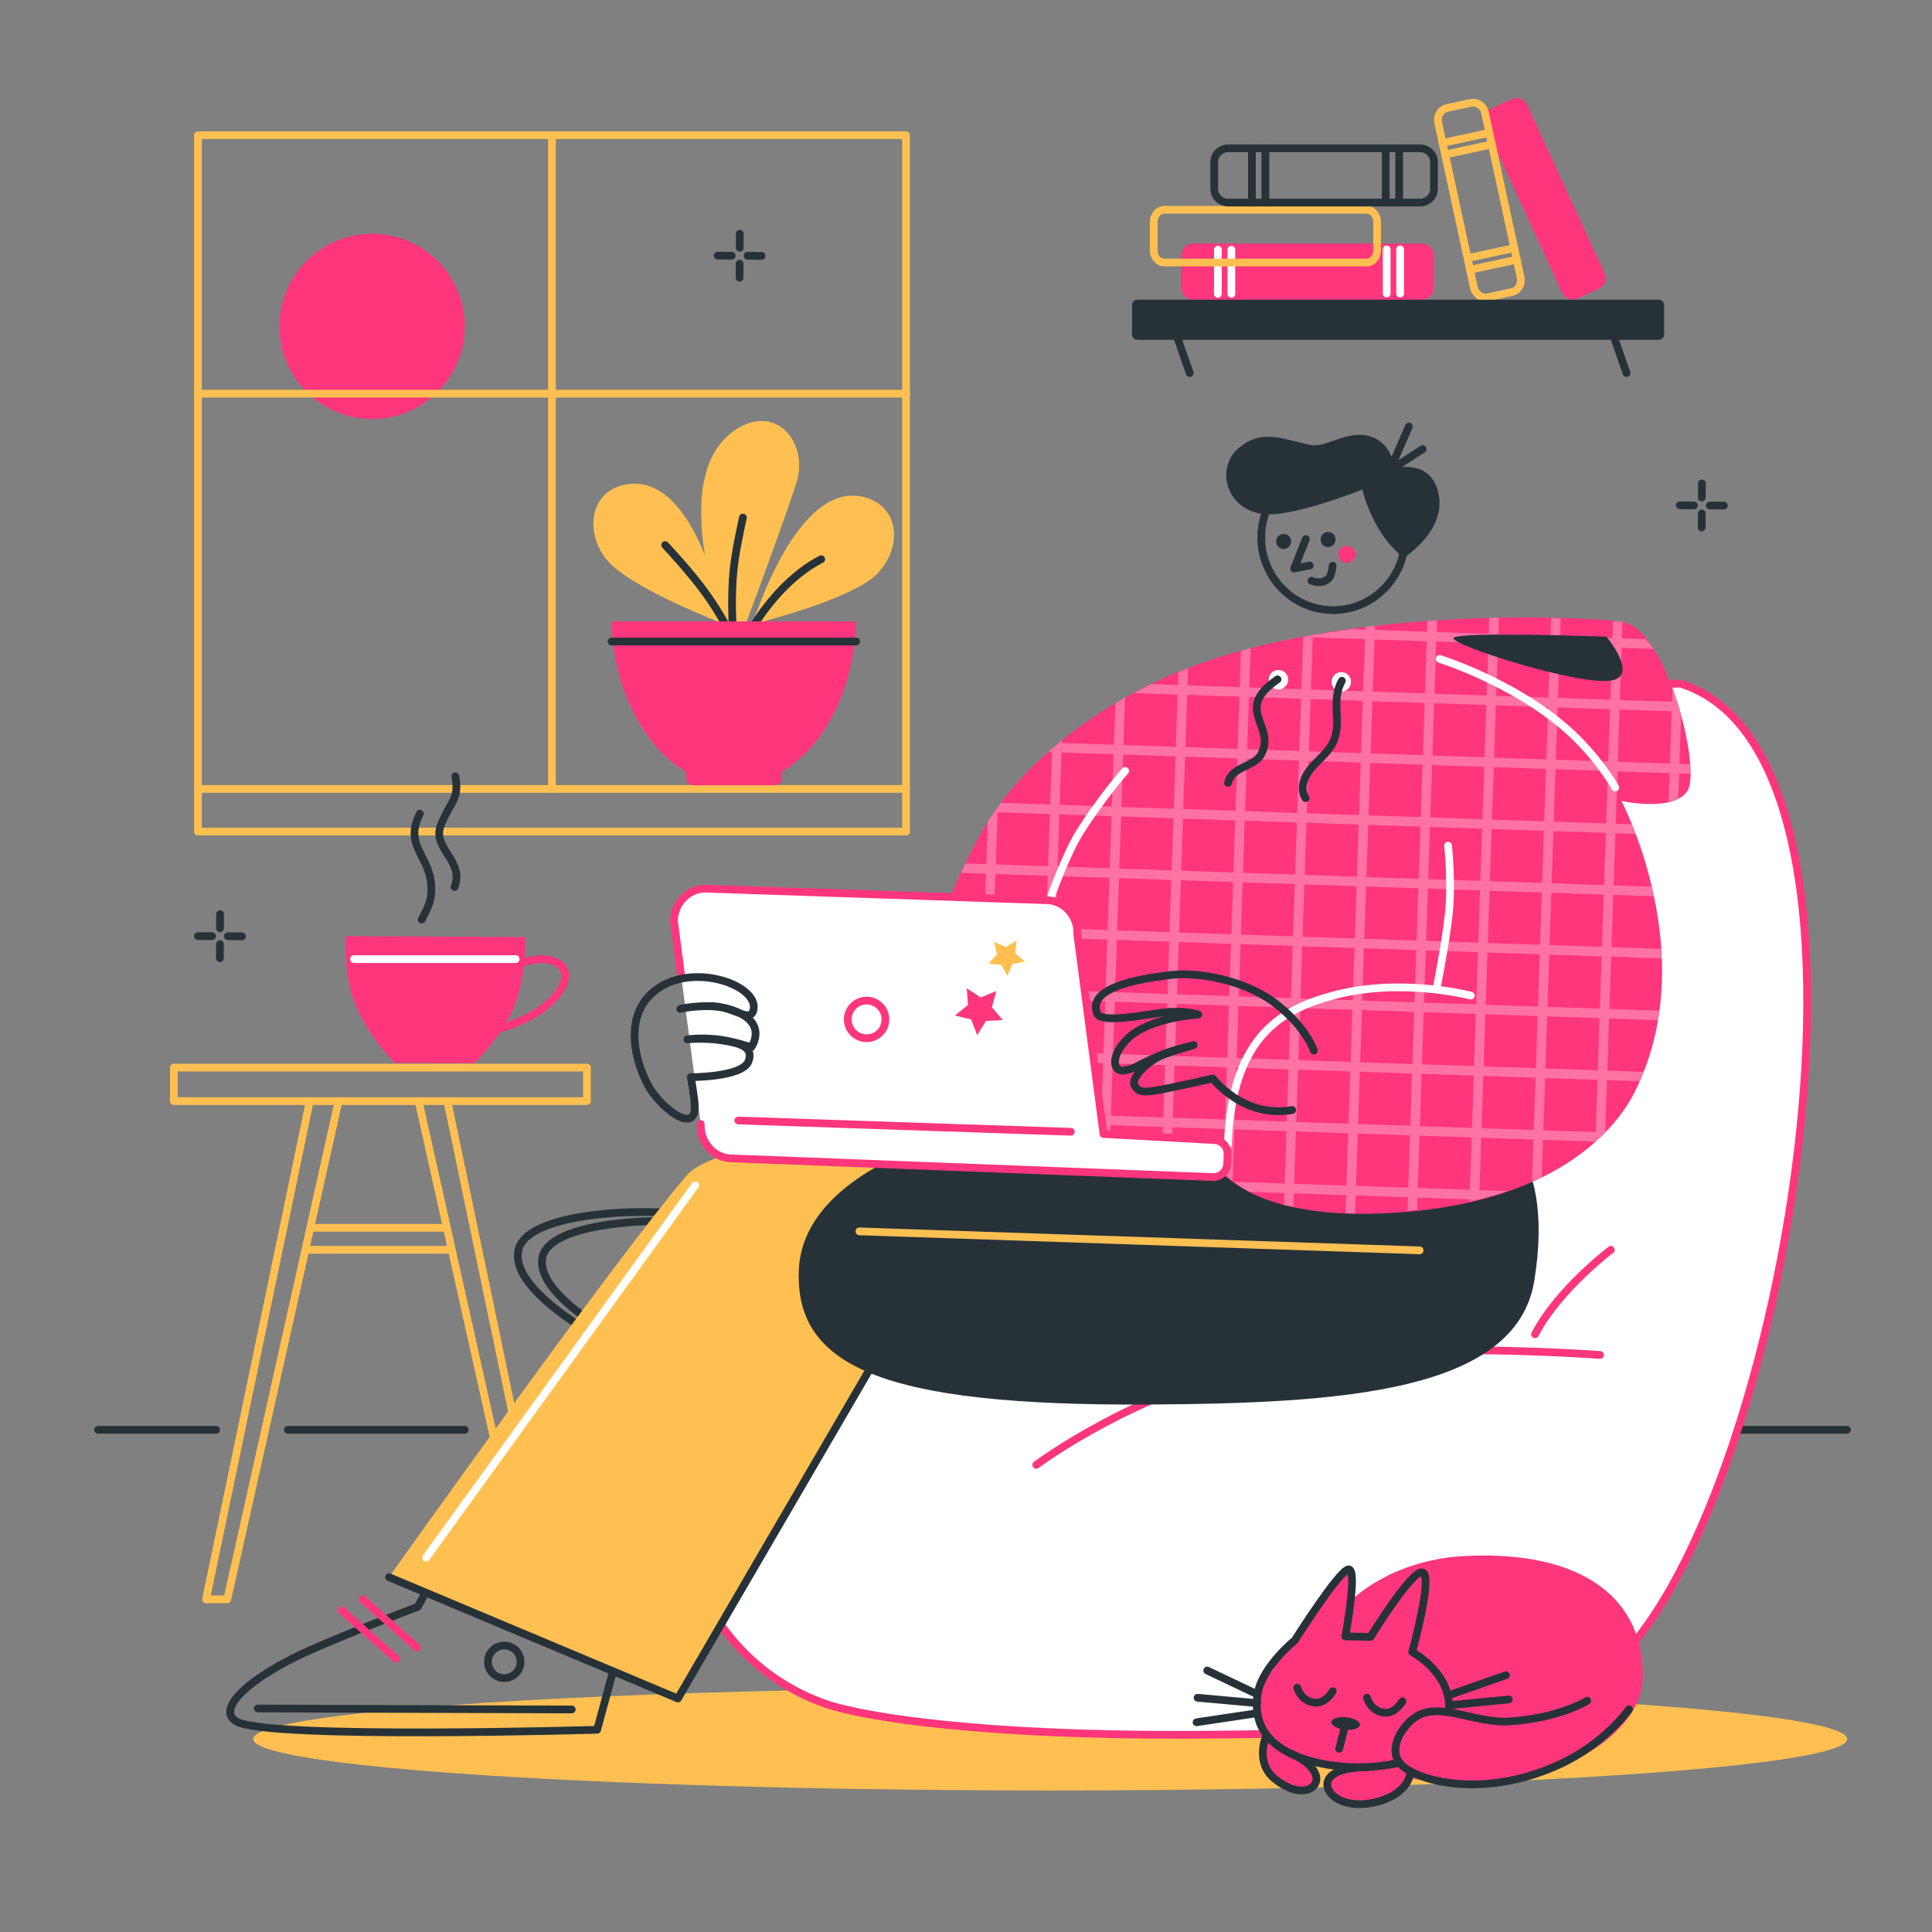<?xml version="1.0" encoding="utf-8"?>
<!-- Generator: Adobe Illustrator 27.5.0, SVG Export Plug-In . SVG Version: 6.00 Build 0)  -->
<svg version="1.1" xmlns="http://www.w3.org/2000/svg" xmlns:xlink="http://www.w3.org/1999/xlink" x="0px" y="0px"
	 viewBox="0 0 500 500" style="enable-background:new 0 0 500 500;" xml:space="preserve">
<rect x="0" y="0" width="500" height="500" fill="#808080" stroke="none"/>
<g id="Shadow">
	<ellipse style="fill:#FFC051;" cx="271.791" cy="450.066" rx="206.265" ry="13.306"/>
</g>
<g id="Floor">
	<g id="Layer-16_1_">
		<path style="fill:none;stroke:#263238;stroke-width:2;stroke-linecap:round;stroke-linejoin:round;stroke-miterlimit:10;" d="
			M25.371,370.036h30.565"/>
		<path style="fill:none;stroke:#263238;stroke-width:2;stroke-linecap:round;stroke-linejoin:round;stroke-miterlimit:10;" d="
			M139.681,370.036h338.312"/>
		
			<line style="fill:none;stroke:#263238;stroke-width:2;stroke-linecap:round;stroke-linejoin:round;stroke-miterlimit:10;" x1="120.273" y1="370.036" x2="74.489" y2="370.036"/>
	</g>
</g>
<g id="Sparkles">
	<g>
		<g>
			<path style="fill:none;stroke:#263238;stroke-width:2;stroke-linecap:round;stroke-linejoin:round;stroke-miterlimit:10;" d="
				M440.455,125.111l-0.019,3.646"/>
			<path style="fill:none;stroke:#263238;stroke-width:2;stroke-linecap:round;stroke-linejoin:round;stroke-miterlimit:10;" d="
				M440.415,132.867l-0.019,3.646"/>
			<path style="fill:none;stroke:#263238;stroke-width:2;stroke-linecap:round;stroke-linejoin:round;stroke-miterlimit:10;" d="
				M446.127,130.841l-3.646-0.019"/>
			<path style="fill:none;stroke:#263238;stroke-width:2;stroke-linecap:round;stroke-linejoin:round;stroke-miterlimit:10;" d="
				M438.37,130.801l-3.646-0.018"/>
		</g>
		<g>
			<path style="fill:none;stroke:#263238;stroke-width:2;stroke-linecap:round;stroke-linejoin:round;stroke-miterlimit:10;" d="
				M56.955,236.582l-0.019,3.646"/>
			<path style="fill:none;stroke:#263238;stroke-width:2;stroke-linecap:round;stroke-linejoin:round;stroke-miterlimit:10;" d="
				M56.915,244.338l-0.019,3.646"/>
			<path style="fill:none;stroke:#263238;stroke-width:2;stroke-linecap:round;stroke-linejoin:round;stroke-miterlimit:10;" d="
				M62.627,242.312l-3.646-0.018"/>
			<path style="fill:none;stroke:#263238;stroke-width:2;stroke-linecap:round;stroke-linejoin:round;stroke-miterlimit:10;" d="
				M54.87,242.273l-3.646-0.019"/>
		</g>
		<g>
			<path style="fill:none;stroke:#263238;stroke-width:2;stroke-linecap:round;stroke-linejoin:round;stroke-miterlimit:10;" d="
				M191.451,60.484l-0.019,3.646"/>
			<path style="fill:none;stroke:#263238;stroke-width:2;stroke-linecap:round;stroke-linejoin:round;stroke-miterlimit:10;" d="
				M191.411,68.241l-0.019,3.646"/>
			<path style="fill:none;stroke:#263238;stroke-width:2;stroke-linecap:round;stroke-linejoin:round;stroke-miterlimit:10;" d="
				M197.123,66.214l-3.646-0.019"/>
			<path style="fill:none;stroke:#263238;stroke-width:2;stroke-linecap:round;stroke-linejoin:round;stroke-miterlimit:10;" d="
				M189.366,66.175l-3.646-0.019"/>
		</g>
	</g>
</g>
<g id="Shelf">
	<g>
		<path style="fill:#FF367C;" d="M305.639,66.364c0-1.846,1.36-3.342,3.037-3.342h59.391c1.677,0,3.037,1.496,3.037,3.342v7.859
			c0,1.846-1.36,3.342-3.037,3.342h-59.391c-1.677,0-3.037-1.496-3.037-3.342V66.364z"/>
		<path style="fill:none;stroke:#FFFFFF;stroke-width:2;stroke-linecap:round;stroke-linejoin:round;stroke-miterlimit:10;" d="
			M315.184,64.611v11.433"/>
		<path style="fill:none;stroke:#FFFFFF;stroke-width:2;stroke-linecap:round;stroke-linejoin:round;stroke-miterlimit:10;" d="
			M318.668,64.611v11.433"/>
		<path style="fill:none;stroke:#FFFFFF;stroke-width:2;stroke-linecap:round;stroke-linejoin:round;stroke-miterlimit:10;" d="
			M358.871,64.534v11.433"/>
		<path style="fill:none;stroke:#FFFFFF;stroke-width:2;stroke-linecap:round;stroke-linejoin:round;stroke-miterlimit:10;" d="
			M362.355,64.534v11.433"/>
		<path style="fill:#FF367C;" d="M391.299,25.635c1.475-0.678,3.221-0.032,3.899,1.443l20.101,43.719
			c0.678,1.475,0.032,3.221-1.443,3.899l-5.655,2.6c-1.475,0.678-3.221,0.032-3.899-1.443l-20.101-43.719
			c-0.678-1.475-0.032-3.221,1.443-3.899L391.299,25.635z"/>
		<path style="fill:none;stroke:#FFC051;stroke-width:2;stroke-linecap:round;stroke-linejoin:round;stroke-miterlimit:10;" d="
			M298.592,57.429c0-1.731,1.201-3.135,2.682-3.135h52.434c1.481,0,2.682,1.403,2.682,3.135V64.8c0,1.731-1.201,3.135-2.682,3.135
			h-52.434c-1.481,0-2.682-1.403-2.682-3.135V57.429z"/>
		<path style="fill:none;stroke:#263238;stroke-width:2;stroke-linecap:round;stroke-linejoin:round;stroke-miterlimit:10;" d="
			M314.251,41.869c0-1.924,1.632-3.483,3.645-3.483h49.563c2.013,0,3.645,1.56,3.645,3.483v7.075c0,1.924-1.632,3.483-3.645,3.483
			h-49.563c-2.013,0-3.645-1.56-3.645-3.483V41.869z"/>
		<g>
			<path style="fill:none;stroke:#263238;stroke-width:2;stroke-linecap:round;stroke-linejoin:round;stroke-miterlimit:10;" d="
				M323.996,38.386v14.043"/>
			<path style="fill:none;stroke:#263238;stroke-width:2;stroke-linecap:round;stroke-linejoin:round;stroke-miterlimit:10;" d="
				M327.48,38.386v14.043"/>
		</g>
		<g>
			<path style="fill:none;stroke:#263238;stroke-width:2;stroke-linecap:round;stroke-linejoin:round;stroke-miterlimit:10;" d="
				M358.62,38.386v14.043"/>
			<path style="fill:none;stroke:#263238;stroke-width:2;stroke-linecap:round;stroke-linejoin:round;stroke-miterlimit:10;" d="
				M362.104,38.386v14.043"/>
		</g>
		<path style="fill:none;stroke:#FFC051;stroke-width:2;stroke-linecap:round;stroke-linejoin:round;stroke-miterlimit:10;" d="
			M380.621,26.632c1.657-0.358,3.304,0.757,3.679,2.49l9.237,42.688c0.375,1.734-0.664,3.43-2.321,3.789l-6.093,1.318
			c-1.657,0.358-3.305-0.757-3.68-2.491l-9.236-42.688c-0.375-1.734,0.664-3.43,2.32-3.789L380.621,26.632z"/>
		<path style="fill:none;stroke:#FFC051;stroke-width:2;stroke-linecap:round;stroke-linejoin:round;stroke-miterlimit:10;" d="
			M385.437,34.376l-12.095,2.617"/>
		<path style="fill:none;stroke:#FFC051;stroke-width:2;stroke-linecap:round;stroke-linejoin:round;stroke-miterlimit:10;" d="
			M386.086,37.377l-12.095,2.617"/>
		<path style="fill:none;stroke:#FFC051;stroke-width:2;stroke-linecap:round;stroke-linejoin:round;stroke-miterlimit:10;" d="
			M391.889,64.196l-12.095,2.617"/>
		<path style="fill:none;stroke:#FFC051;stroke-width:2;stroke-linecap:round;stroke-linejoin:round;stroke-miterlimit:10;" d="
			M392.539,67.197l-12.095,2.617"/>
		<path style="fill:#263238;" d="M292.973,78.964c0-0.772,0.626-1.398,1.398-1.398h134.916c0.772,0,1.398,0.626,1.398,1.398v7.579
			c0,0.772-0.626,1.398-1.398,1.398H294.371c-0.772,0-1.398-0.626-1.398-1.398V78.964z"/>
		<path style="fill:none;stroke:#263238;stroke-width:2;stroke-linecap:round;stroke-linejoin:round;stroke-miterlimit:10;" d="
			M303.835,84.919l4.066,11.641"/>
		<path style="fill:none;stroke:#263238;stroke-width:2;stroke-linecap:round;stroke-linejoin:round;stroke-miterlimit:10;" d="
			M416.881,84.919l4.066,11.641"/>
	</g>
</g>
<g id="Sun">
	<path style="fill:#FF367C;" d="M72.311,84.465c0-13.244,10.737-23.981,23.981-23.981c13.245,0,23.981,10.737,23.981,23.981
		s-10.736,23.981-23.981,23.981C83.048,108.446,72.311,97.71,72.311,84.465z"/>
</g>
<g id="Window">
	<g>
		<path style="fill:none;stroke:#FFC051;stroke-width:2;stroke-linecap:round;stroke-linejoin:round;stroke-miterlimit:10;" d="
			M51.224,35.002h183.254v180.217H51.224V35.002z"/>
		<path style="fill:none;stroke:#FFC051;stroke-width:2;stroke-linecap:round;stroke-linejoin:round;stroke-miterlimit:10;" d="
			M51.224,204.178h183.254"/>
		<path style="fill:none;stroke:#FFC051;stroke-width:2;stroke-linecap:round;stroke-linejoin:round;stroke-miterlimit:10;" d="
			M142.851,35.002v169.176"/>
		<path style="fill:none;stroke:#FFC051;stroke-width:2;stroke-linecap:round;stroke-linejoin:round;stroke-miterlimit:10;" d="
			M51.224,101.879h183.329"/>
	</g>
</g>
<g id="Plant">
	<g>
		<path style="fill:#FFC051;" d="M187.584,161.549c0,0-6.639-38.311-24.733-36.286c-10.008,1.12-11.859,12.053-5.895,19.514
			C162.92,152.238,187.584,161.549,187.584,161.549z"/>
		<path style="fill:#FFC051;" d="M194.772,161.549c0,0,11.232-37.192,28.684-32.946c9.654,2.349,10.113,13.426,3.356,20.091
			C220.055,155.36,194.772,161.549,194.772,161.549z"/>
		<path style="fill:#FFC051;" d="M189.917,169.729c0,0-19.115-44.973,0.136-58.3c10.648-7.372,19.471,3.052,15.997,13.756
			C201.951,137.817,189.917,169.729,189.917,169.729z"/>
		<path style="fill:none;stroke:#263238;stroke-width:2;stroke-linecap:round;stroke-linejoin:round;stroke-miterlimit:10;" d="
			M192.264,133.942c-2.347,10.965-3.529,16.481-2.347,33.623"/>
		<path style="fill:none;stroke:#263238;stroke-width:2;stroke-linecap:round;stroke-linejoin:round;stroke-miterlimit:10;" d="
			M191.444,168.774c-5.062-10.021-7.606-15.062-19.308-27.72"/>
		<path style="fill:none;stroke:#263238;stroke-width:2;stroke-linecap:round;stroke-linejoin:round;stroke-miterlimit:10;" d="
			M212.537,144.729c-11.871,6.024-21.093,21.295-21.093,26.174"/>
		<path style="fill:#FF367C;" d="M158.255,160.83c0.472,17.544,8.316,32.468,19.361,38.946v1.95c0,0.831,0.945,1.52,2.122,1.52
			h10.195h10.163c1.177,0,2.155-0.689,2.155-1.52v-1.95c11.044-6.479,18.856-21.402,19.329-38.946H158.255z"/>
		<path style="fill:none;stroke:#263238;stroke-width:2;stroke-linecap:round;stroke-linejoin:round;stroke-miterlimit:10;" d="
			M158.255,166.024h63.325"/>
	</g>
</g>
<g id="Table">
	<g>
		<path style="fill:none;stroke:#FFC051;stroke-width:2;stroke-linecap:round;stroke-linejoin:round;stroke-miterlimit:10;" d="
			M45,276.287h106.912v8.667H45V276.287z"/>
		<path style="fill:none;stroke:#FFC051;stroke-width:2;stroke-linecap:round;stroke-linejoin:round;stroke-miterlimit:10;" d="
			M87.624,284.954L58.83,413.891h-5.508l26.85-128.937"/>
		<path style="fill:none;stroke:#FFC051;stroke-width:2;stroke-linecap:round;stroke-linejoin:round;stroke-miterlimit:10;" d="
			M108.333,284.954l28.794,128.937h5.508l-26.849-128.937"/>
		<path style="fill:none;stroke:#FFC051;stroke-width:2;stroke-linecap:round;stroke-linejoin:round;stroke-miterlimit:10;" d="
			M80.588,317.747h34.473"/>
		<path style="fill:none;stroke:#FFC051;stroke-width:2;stroke-linecap:round;stroke-linejoin:round;stroke-miterlimit:10;" d="
			M79.295,323.449h36.762"/>
	</g>
</g>
<g id="Mug">
	<g>
		<g>
			<path style="fill:#FF367C;" d="M89.541,242.283l46.352,0.222c0,0,0.463,8.678-2.442,16.963
				c-2.904,8.285-10.693,15.689-10.693,15.689l-20.629-0.077c0,0-7.247-7.272-10.361-15.612
				C88.654,251.127,89.541,242.283,89.541,242.283z"/>
			<path style="fill:none;stroke:#FF367C;stroke-width:2;stroke-linecap:round;stroke-linejoin:round;stroke-miterlimit:10;" d="
				M132.597,250.527c9.349-5.864,20.946,0.114,7.701,10.541c-2.767,2.179-9.069,4.86-12.295,5.48"/>
			<path style="fill:none;stroke:#FFFFFF;stroke-width:2;stroke-linecap:round;stroke-linejoin:round;stroke-miterlimit:10;" d="
				M91.608,248.221h41.842"/>
		</g>
		<g>
			<path style="fill:none;stroke:#263238;stroke-width:2;stroke-linecap:round;stroke-linejoin:round;stroke-miterlimit:10;" d="
				M108.663,210.553c-4.213,8.425,2.449,10.684,2.943,18.582c0.254,4.064-0.949,5.797-2.48,8.86"/>
			<path style="fill:none;stroke:#263238;stroke-width:2;stroke-linecap:round;stroke-linejoin:round;stroke-miterlimit:10;" d="
				M117.847,200.903c1.028,6.012-1.008,6.012-3.696,12.467c-2.588,6.211,6.148,9.264,3.484,16.192"/>
		</g>
	</g>
</g>
<g id="Character">
	<g>
		<path style="fill:none;stroke:#263238;stroke-width:2;stroke-linecap:round;stroke-linejoin:round;stroke-miterlimit:10;" d="
			M178.288,314.793c-2.767-1.965-42.294-2.649-44.194,9.038c-2.03,12.492,30.822,28.124,36.401,29.846"/>
		<path style="fill:none;stroke:#263238;stroke-width:2;stroke-linecap:round;stroke-linejoin:round;stroke-miterlimit:10;" d="
			M183.165,317.051c-2.683-1.862-40.987-2.54-42.818,8.521c-1.958,11.823,29.888,26.645,35.296,28.279"/>
		<path style="fill:#FFFFFF;stroke:#FF367C;stroke-width:2;stroke-linecap:round;stroke-linejoin:round;stroke-miterlimit:10;" d="
			M182.075,412.634c0,0,7.881,19.906,31.325,28.222c10.687,3.79,42.421,8.279,92.82,8.103c42.33-0.147,82.717-1.268,104.995-13.589
			c47.219-26.113,87.045-238.717,23.648-258.455l-87.823,2.059L197.728,317.84L182.075,412.634z"/>
		<path style="fill:none;stroke:#FF367C;stroke-width:2;stroke-linecap:round;stroke-linejoin:round;stroke-miterlimit:10;" d="
			M268.185,379.112c0,0,27.287-20.452,60.998-26.368c33.712-5.916,84.903-2.086,84.903-2.086"/>
		<g id="Layer-9_2_">
			<path style="fill:#FFC051;" d="M292.749,287.683c0,0-102.846,2.144-115.163,16.652c-19.536,23.01-76.918,103.832-76.918,103.832
				l74.767,31.403l63.178-108.461L292.749,287.683z"/>
		</g>
		<g id="Layer-9_00000076564054454746379220000007074364354545552788_">
			<path style="fill:none;stroke:#263238;stroke-width:2;stroke-linecap:round;stroke-linejoin:round;stroke-miterlimit:10;" d="
				M100.668,408.167l74.767,31.403l63.178-108.461"/>
		</g>
		<g id="Layer-1_2_">
			<path style="fill:#263238;" d="M206.724,328.886c0.835-24.627,37.523-39.778,87.566-43.806
				c42.624-3.431,113.668-21.56,102.796,46.296c-4.638,28.943-49.763,31.818-99.968,32.111
				C228.087,363.889,205.889,353.512,206.724,328.886z"/>
		</g>
		<g id="Layer-2_2_">
			<path style="fill:#FF367C;" d="M419.622,207.285c0,0,13.968,3.064,17.217-2.862c3.3-6.02-5.6-42.367-17.417-43.583
				c-20.621-2.123-73.205-2.228-110.093,11.323c-26.959,9.903-45.544,27.04-53.873,40.817
				c-18.192,30.085-27.236,78.266-27.236,78.266l82.664,2.801c0,0,2.228,21.837,47.043,19.974
				c44.815-1.864,60.546-22.322,65.066-31.279C440.843,247.361,419.622,207.285,419.622,207.285z"/>
		</g>
		<g id="Layer-18_2_">
			<path style="opacity:0.298;fill:#FFFFFF;enable-background:new    ;" d="M401.425,159.922l-0.158,4.653l-13.523-0.458
				l0.144-4.248c-0.854,0.016-1.603,0.018-2.472,0.041l-0.14,4.123l-13.492-0.457l0.103-3.03c-0.83,0.054-1.64,0.106-2.476,0.166
				l-0.094,2.78l-13.523-0.458l0.036-1.062c-0.831,0.096-1.649,0.22-2.481,0.323l-0.022,0.656l-3.56-0.121
				c-4.3,0.586-8.574,1.232-12.826,2.035l0.312,0.011l-0.457,13.492l-13.492-0.457l0.344-10.15c-0.862,0.223-1.643,0.526-2.496,0.76
				l-0.315,9.307l-13.523-0.458l0.15-4.434c-0.857,0.33-1.666,0.696-2.506,1.041l-0.112,3.31l-6.871-0.233
				c-1.548,0.749-3.039,1.526-4.518,2.317l11.306,0.383l-0.458,13.523l-13.554-0.459l0.416-12.274
				c-0.872,0.491-1.675,1.006-2.522,1.509l-0.362,10.681l-13.492-0.457l0.021-0.624c-1.215,0.986-2.349,1.977-3.478,2.977
				l0.905,0.031l-0.459,13.555l-12.774-0.433c-1.267,1.69-2.399,3.334-3.389,4.95l-0.369,10.9l-5.372-0.182
				c-0.398,0.817-0.79,1.602-1.177,2.431l6.465,0.219l-0.458,13.523l-11.649-0.395c-0.312,0.817-0.562,1.625-0.864,2.441
				l12.43,0.421l-0.458,13.523l-13.523-0.458l0.344-10.15c-0.949,2.673-1.897,5.304-2.738,7.912l-0.073,2.155l-0.593-0.02
				c-0.26,0.827-0.491,1.632-0.74,2.445l1.249,0.042l-0.457,13.492l-4.528-0.153c-0.227,0.87-0.405,1.623-0.614,2.45l5.059,0.171
				l-0.458,13.523l-7.901-0.268c-0.195,0.937-0.432,2.002-0.52,2.453l8.338,0.283l-0.07,2.061l2.468,0.084l0.07-2.061l13.523,0.458
				l-0.07,2.061l2.468,0.084l0.07-2.061l13.523,0.458l-0.07,2.061l2.468,0.084l0.07-2.061l13.492,0.457l-0.07,2.061l2.468,0.084
				l0.07-2.061l13.554,0.459l-0.07,2.061l2.468,0.084l0.07-2.061l13.523,0.458l-0.387,11.431c0.705,0.683,1.507,1.343,2.402,2.02
				l0.453-13.367l13.492,0.457l-0.459,13.554l-13.148-0.445c1.205,0.886,2.363,1.786,3.945,2.604l9.12,0.309l-0.104,3.061
				c0.768,0.202,1.628,0.341,2.453,0.52l0.119-3.498l13.523,0.458l-0.159,4.685c0.82,0.034,1.61,0.1,2.467,0.115l0.16-4.716
				l13.523,0.458l-0.12,3.529c0.839-0.074,1.662-0.141,2.478-0.228l0.109-3.217l13.492,0.457l-0.02,0.594
				c3.505-0.805,6.796-1.693,9.785-2.733l-7.214-0.245l0.459-13.554l13.523,0.458l-0.371,10.963c0.905-0.404,1.661-0.839,2.513-1.26
				l0.326-9.62l13.554,0.459c0.956-0.857,1.742-1.696,2.556-2.54l0.453-13.367l8.401,0.285c0.357-0.809,0.731-1.622,1.052-2.435
				l-9.37-0.317l0.457-13.492l12.618,0.428c0.139-0.821,0.255-1.64,0.365-2.458l-12.899-0.437l0.458-13.523l13.086,0.443
				c-0.031-0.831-0.111-1.657-0.166-2.476l-12.836-0.435l0.458-13.523l10.525,0.357c-0.19-0.9-0.429-1.626-0.635-2.492l-9.806-0.332
				l0.457-13.492l5.216,0.177c-0.404-1.063-0.583-1.623-0.948-2.502l-4.185-0.142l0.459-13.555l13.492,0.457l-0.251,7.403
				c0.909-0.211,1.742-0.455,2.499-0.854l0.219-6.465l2.935,0.099c0.004-0.722-0.076-1.635-0.135-2.475l-2.717-0.092l0.419-12.367
				c-0.64-2.369-1.376-4.687-2.233-7.018l-0.112,3.31l-13.492-0.457l0.457-13.492l8.276,0.28c-0.632-0.993-1.334-1.717-2.009-2.538
				l-6.184-0.21l0.143-4.217c-0.158-0.029-0.305-0.124-0.465-0.141c-0.496-0.051-1.464-0.051-1.998-0.099l-0.148,4.372
				l-13.554-0.459l0.156-4.591C402.97,160.04,402.385,159.943,401.425,159.922z M339.719,164.959l13.523,0.458l-0.457,13.492
				l-13.523-0.458L339.719,164.959z M355.71,165.501l13.523,0.458l-0.457,13.492l-13.523-0.458L355.71,165.501z M371.701,166.043
				l13.492,0.457l-0.457,13.492l-13.492-0.457L371.701,166.043z M387.66,166.584l13.523,0.458l-0.457,13.492l-13.523-0.458
				L387.66,166.584z M403.651,167.126l13.554,0.459l-0.457,13.492l-13.554-0.459L403.651,167.126z M307.228,179.836l13.523,0.458
				l-0.458,13.523l-13.523-0.458L307.228,179.836z M323.219,180.378l13.492,0.457l-0.458,13.523l-13.492-0.457L323.219,180.378z
				 M339.178,180.919l13.523,0.458l-0.458,13.523l-13.523-0.458L339.178,180.919z M355.169,181.461l13.523,0.458l-0.458,13.523
				l-13.523-0.458L355.169,181.461z M371.16,182.003l13.492,0.457l-0.458,13.523l-13.492-0.457L371.16,182.003z M387.12,182.544
				l13.523,0.458l-0.458,13.523l-13.523-0.458L387.12,182.544z M403.111,183.086l13.554,0.459l-0.458,13.523l-13.554-0.459
				L403.111,183.086z M419.132,183.629l13.492,0.457l-0.458,13.523l-13.492-0.457L419.132,183.629z M274.704,194.743l13.492,0.457
				l-0.459,13.555l-13.492-0.457L274.704,194.743z M290.664,195.284l13.554,0.459l-0.459,13.555l-13.554-0.459L290.664,195.284z
				 M306.686,195.827l13.523,0.458l-0.459,13.555l-13.523-0.458L306.686,195.827z M322.677,196.369l13.492,0.457l-0.459,13.555
				l-13.492-0.457L322.677,196.369z M338.636,196.91l13.523,0.458l-0.459,13.555l-13.523-0.458L338.636,196.91z M354.627,197.452
				l13.523,0.458l-0.459,13.555l-13.523-0.458L354.627,197.452z M370.618,197.994l13.492,0.457l-0.459,13.555l-13.492-0.457
				L370.618,197.994z M386.578,198.535l13.523,0.458l-0.459,13.555l-13.523-0.458L386.578,198.535z M402.569,199.077l13.554,0.459
				l-0.459,13.555l-13.554-0.459L402.569,199.077z M258.17,210.223l13.523,0.458l-0.457,13.492l-13.523-0.458L258.17,210.223z
				 M274.161,210.765l13.492,0.457l-0.457,13.492l-13.492-0.457L274.161,210.765z M290.121,211.306l13.554,0.459l-0.457,13.492
				l-13.554-0.459L290.121,211.306z M306.143,211.849l13.523,0.458l-0.457,13.492l-13.523-0.458L306.143,211.849z M322.134,212.391
				l13.492,0.457l-0.457,13.492l-13.492-0.457L322.134,212.391z M338.093,212.932l13.523,0.458l-0.457,13.492l-13.523-0.458
				L338.093,212.932z M354.084,213.474l13.523,0.458l-0.457,13.492l-13.523-0.458L354.084,213.474z M370.075,214.016l13.492,0.457
				l-0.457,13.492l-13.492-0.457L370.075,214.016z M386.035,214.556l13.523,0.458l-0.457,13.492l-13.523-0.458L386.035,214.556z
				 M402.026,215.098l13.554,0.459l-0.457,13.492l-13.554-0.459L402.026,215.098z M257.629,226.183l13.523,0.458l-0.458,13.523
				l-13.523-0.458L257.629,226.183z M273.62,226.725l13.492,0.457l-0.458,13.523l-13.492-0.457L273.62,226.725z M289.58,227.266
				l13.554,0.459l-0.458,13.523l-13.554-0.459L289.58,227.266z M305.602,227.809l13.523,0.458l-0.458,13.523l-13.523-0.458
				L305.602,227.809z M321.593,228.351l13.492,0.457l-0.458,13.523l-13.492-0.457L321.593,228.351z M337.553,228.891l13.523,0.458
				l-0.458,13.523l-13.523-0.458L337.553,228.891z M353.543,229.433l13.523,0.458l-0.458,13.523l-13.523-0.458L353.543,229.433z
				 M369.534,229.975l13.492,0.457l-0.458,13.523l-13.492-0.457L369.534,229.975z M385.494,230.516l13.523,0.458l-0.458,13.523
				l-13.523-0.458L385.494,230.516z M401.485,231.058l13.554,0.459l-0.458,13.523l-13.554-0.459L401.485,231.058z M257.088,242.174
				l13.523,0.458l-0.458,13.523l-13.523-0.458L257.088,242.174z M273.078,242.716l13.492,0.457l-0.458,13.523l-13.492-0.457
				L273.078,242.716z M289.038,243.257l13.554,0.459l-0.458,13.523l-13.554-0.459L289.038,243.257z M305.06,243.8l13.523,0.458
				l-0.458,13.523l-13.523-0.458L305.06,243.8z M321.051,244.342l13.492,0.457l-0.458,13.523l-13.492-0.457L321.051,244.342z
				 M337.011,244.882l13.523,0.458l-0.458,13.523l-13.523-0.458L337.011,244.882z M353.001,245.424l13.523,0.458l-0.458,13.523
				l-13.523-0.458L353.001,245.424z M368.992,245.966l13.492,0.457l-0.458,13.523l-13.492-0.457L368.992,245.966z M384.952,246.507
				l13.523,0.458l-0.458,13.523l-13.523-0.458L384.952,246.507z M400.943,247.049l13.554,0.459l-0.458,13.523l-13.554-0.459
				L400.943,247.049z M240.555,257.623l13.523,0.458l-0.457,13.492l-13.523-0.458L240.555,257.623z M256.546,258.165l13.523,0.458
				l-0.457,13.492l-13.523-0.458L256.546,258.165z M272.536,258.707l13.492,0.457l-0.457,13.492l-13.492-0.457L272.536,258.707z
				 M288.496,259.247l13.554,0.459l-0.457,13.492l-13.554-0.459L288.496,259.247z M304.518,259.79l13.523,0.458l-0.457,13.492
				l-13.523-0.458L304.518,259.79z M320.509,260.332l13.492,0.457l-0.457,13.492l-13.492-0.457L320.509,260.332z M336.469,260.873
				l13.523,0.458l-0.457,13.492l-13.523-0.458L336.469,260.873z M352.46,261.415l13.523,0.458l-0.457,13.492l-13.523-0.458
				L352.46,261.415z M368.45,261.957l13.492,0.457l-0.457,13.492l-13.492-0.457L368.45,261.957z M384.41,262.498l13.523,0.458
				l-0.457,13.492l-13.523-0.458L384.41,262.498z M400.401,263.04l13.554,0.459l-0.457,13.492l-13.554-0.459L400.401,263.04z
				 M240.014,273.583l13.523,0.458l-0.458,13.523l-13.523-0.458L240.014,273.583z M256.005,274.125l13.523,0.458l-0.458,13.523
				l-13.523-0.458L256.005,274.125z M271.996,274.667l13.492,0.457l-0.458,13.523l-13.492-0.457L271.996,274.667z M287.956,275.207
				l13.554,0.459l-0.458,13.523l-13.554-0.459L287.956,275.207z M303.977,275.75l13.523,0.458l-0.458,13.523l-13.523-0.458
				L303.977,275.75z M319.968,276.292l13.492,0.457l-0.458,13.523l-13.492-0.457L319.968,276.292z M335.928,276.833l13.523,0.458
				l-0.458,13.523l-13.523-0.458L335.928,276.833z M351.919,277.375l13.523,0.458l-0.458,13.523l-13.523-0.458L351.919,277.375z
				 M367.91,277.917l13.492,0.457l-0.458,13.523l-13.492-0.457L367.91,277.917z M383.869,278.458l13.523,0.458l-0.458,13.523
				l-13.523-0.458L383.869,278.458z M399.86,279l13.554,0.459l-0.458,13.523l-13.554-0.459L399.86,279z M335.386,292.824
				l13.523,0.458l-0.459,13.554l-13.523-0.458L335.386,292.824z M351.377,293.366l13.523,0.458l-0.459,13.554l-13.523-0.458
				L351.377,293.366z M367.368,293.908l13.492,0.457l-0.459,13.554l-13.492-0.457L367.368,293.908z"/>
		</g>
		<path style="fill:none;stroke:#FFC051;stroke-width:2;stroke-linecap:round;stroke-linejoin:round;stroke-miterlimit:10;" d="
			M222.416,318.677l144.984,4.913"/>
		<path style="fill:none;stroke:#FFFFFF;stroke-width:2;stroke-linecap:round;stroke-linejoin:round;stroke-miterlimit:10;" d="
			M179.915,306.746l-69.625,96.362"/>
		<g id="Layer-7_2_">
			<path style="fill:#FFFFFF;" d="M328.338,175.823c0.047-1.388,1.211-2.476,2.6-2.429c1.388,0.047,2.475,1.211,2.428,2.6
				c-0.047,1.388-1.211,2.476-2.599,2.429C329.378,178.376,328.291,177.211,328.338,175.823z"/>
			<path style="fill:#FFFFFF;" d="M344.612,176.374c0.047-1.388,1.211-2.476,2.599-2.429c1.389,0.047,2.477,1.212,2.43,2.6
				c-0.047,1.388-1.211,2.476-2.6,2.429C345.652,178.927,344.565,177.763,344.612,176.374z"/>
		</g>
		<path style="fill:none;stroke:#263238;stroke-width:2;stroke-linecap:round;stroke-linejoin:round;stroke-miterlimit:10;" d="
			M330.629,175.826c-11.482,7.875-0.484,11.683-4.128,19.187c-1.771,3.646-7.626,3.104-8.683,7.597"/>
		<path style="fill:none;stroke:#263238;stroke-width:2;stroke-linecap:round;stroke-linejoin:round;stroke-miterlimit:10;" d="
			M347.269,176.188c-2.839,5.227-0.148,10.087-1.915,15.05c-1.283,3.605-4.723,5.544-6.778,8.598
			c-1.39,2.064-2.069,4.512-0.696,6.73"/>
		<path style="fill:none;stroke:#FFFFFF;stroke-width:2;stroke-linecap:round;stroke-linejoin:round;stroke-miterlimit:10;" d="
			M291.201,199.515c0,0-5.748,6.358-11.673,15.738c-3.624,5.738-7.478,16.648-7.478,16.648"/>
		<path style="fill:none;stroke:#FFFFFF;stroke-width:2;stroke-linecap:round;stroke-linejoin:round;stroke-miterlimit:10;" d="
			M374.763,218.864c0,0,1.025,9.789,0.183,17.635c-0.842,7.846-3.16,19.318-3.16,19.318"/>
		<path style="fill:none;stroke:#FFFFFF;stroke-width:2;stroke-linecap:round;stroke-linejoin:round;stroke-miterlimit:10;" d="
			M380.652,257.668c0,0-17.863-4.69-35.064-0.181c-13.221,3.466-26.847,10.078-27.82,38.801"/>
		<path style="fill:none;stroke:#FFFFFF;stroke-width:2;stroke-linecap:round;stroke-linejoin:round;stroke-miterlimit:10;" d="
			M372.586,170.531c0,0,18.868,5.879,32.72,17.993c8.131,7.109,12.727,15.29,12.727,15.29"/>
		<path style="fill:#263238;" d="M376.184,165.071c1.381-1.693,39.555-0.301,39.555-0.301s8.342,9.933,1.477,11.299
			C408.938,177.715,374.837,166.723,376.184,165.071z"/>
		<path style="fill:#263238;" d="M352.603,126.691c0,0-18.198,7.251-25.589,6.358c-10.004-1.208-12.445-12.198-6.31-17.211
			c5.81-4.747,10.578-2.417,18.462-0.675c3.775,0.834,9.356-3.789,14.939-2.352c6.527,1.679,6.663,8.414,6.663,8.414
			s8.75-2.534,11.22,5.342c3.242,10.344-8.652,17.757-8.652,17.757s-3.845-2.59-6.927-8.126
			C353.304,130.623,352.603,126.691,352.603,126.691z"/>
		<path style="fill:#263238;" d="M343.097,137.774c1.02-0.336,2.119,0.195,2.445,1.221c0.326,1.026-0.247,2.149-1.267,2.486
			c-1.021,0.336-2.093-0.246-2.419-1.273C341.529,139.182,342.077,138.111,343.097,137.774z"/>
		<path style="fill:#263238;" d="M331.602,138.277c1.02-0.337,2.119,0.194,2.445,1.221c0.327,1.026-0.247,2.149-1.267,2.484
			c-1.021,0.337-2.093-0.245-2.419-1.272C330.034,139.685,330.582,138.614,331.602,138.277z"/>
		<path style="fill:none;stroke:#263238;stroke-width:2;stroke-linecap:round;stroke-linejoin:round;stroke-miterlimit:10;" d="
			M330.602,150.979c-6.494-8.048-5.302-19.892,2.662-26.455c7.966-6.563,19.688-5.359,26.182,2.689
			c6.494,8.048,5.302,19.891-2.663,26.454C348.818,160.231,337.097,159.027,330.602,150.979z"/>
		<path style="fill:#FF367C;" d="M350.606,144.256c0.448-1.139-0.103-2.421-1.231-2.864c-1.127-0.442-2.402,0.122-2.85,1.26
			c-0.448,1.139,0.103,2.421,1.23,2.864C348.882,145.959,350.158,145.395,350.606,144.256z"/>
		<path style="fill:none;stroke:#263238;stroke-width:2;stroke-linecap:round;stroke-linejoin:round;stroke-miterlimit:10;" d="
			M337.957,139.492l-3.028,7.642l4.039-0.785"/>
		<path style="fill:none;stroke:#263238;stroke-width:2;stroke-linecap:round;stroke-linejoin:round;stroke-miterlimit:10;" d="
			M339.431,150.308c1.141,0.467,2.759,0.678,4.126-0.344c0.785-0.587,1.164-1.897,1.343-3.559"/>
		<path style="fill:none;stroke:#263238;stroke-width:2;stroke-linecap:round;stroke-linejoin:round;stroke-miterlimit:10;" d="
			M359.702,121.7l4.916-11.325"/>
		<path style="fill:none;stroke:#263238;stroke-width:2;stroke-linecap:round;stroke-linejoin:round;stroke-miterlimit:10;" d="
			M359.702,121.7l6.064-3.911l2.402-1.549"/>
		<path style="fill:none;stroke:#263238;stroke-width:2;stroke-linecap:round;stroke-linejoin:round;stroke-miterlimit:10;" d="
			M158.639,432.55l-4.103,15.111c0,0-84.931,2.516-93.28-2.1c-5.627-3.112,3.272-11.56,19.324-18.645
			c11.023-4.865,27.508-11.058,27.508-11.058l1.885-3.357"/>
		<path style="fill:none;stroke:#FF367C;stroke-width:2;stroke-linecap:round;stroke-linejoin:round;stroke-miterlimit:10;" d="
			M107.883,426.404l-14.039-12.537"/>
		<path style="fill:none;stroke:#FF367C;stroke-width:2;stroke-linecap:round;stroke-linejoin:round;stroke-miterlimit:10;" d="
			M102.476,429.289l-14.039-12.537"/>
		<path style="fill:none;stroke:#263238;stroke-width:2;stroke-linecap:round;stroke-linejoin:round;stroke-miterlimit:10;" d="
			M147.966,442.41l-81.241-0.253"/>
		<path style="fill:none;stroke:#263238;stroke-width:2;stroke-linecap:round;stroke-linejoin:round;stroke-miterlimit:10;" d="
			M126.279,429.934c0.079-2.328,2.03-4.151,4.357-4.072c2.328,0.079,4.151,2.03,4.072,4.358c-0.079,2.328-2.03,4.151-4.357,4.072
			C128.023,434.213,126.2,432.262,126.279,429.934z"/>
		<path style="fill:#FFFFFF;" d="M182.758,229.986c-4.447-0.151-8.191,3.547-8.352,8.289l6.939,52.619
			c-0.161,4.743,3.323,8.736,7.77,8.886c0.017,0,0.034,0.001,0.05,0.002l124.762,4.832c1.939,0.066,3.61-1.497,3.676-3.434
			l0.085-2.504c0.066-1.939-1.497-3.56-3.436-3.625l-28.675-1.576l-6.771-51.662c0.161-4.742-3.324-8.685-7.771-8.835
			L182.758,229.986z"/>
		<path style="fill:none;stroke:#FF367C;stroke-width:2;stroke-linecap:round;stroke-linejoin:round;stroke-miterlimit:10;" d="
			M219.405,263.66c0.091-2.69,2.345-4.795,5.034-4.704c2.689,0.091,4.795,2.345,4.704,5.034c-0.091,2.689-2.345,4.795-5.034,4.704
			C221.42,268.603,219.314,266.349,219.405,263.66z"/>
		<path style="fill:none;stroke:#FF367C;stroke-width:2;stroke-linecap:round;stroke-linejoin:round;stroke-miterlimit:10;" d="
			M191.06,289.987l86.064,2.917"/>
		<path style="fill:none;stroke:#FF367C;stroke-width:2;stroke-linecap:round;stroke-linejoin:round;stroke-miterlimit:10;" d="
			M181.345,290.895c-0.161,4.743,3.323,8.736,7.77,8.886c0.017,0,0.034,0.001,0.05,0.002l124.762,4.832
			c1.939,0.066,3.61-1.497,3.676-3.434l0.085-2.504c0.066-1.939-1.497-3.56-3.436-3.625l-28.675-1.576l-6.771-51.662
			c0.161-4.742-3.324-8.685-7.771-8.835l-88.275-2.992c-4.447-0.151-8.191,3.547-8.352,8.289l1.902,14.424"/>
		<path style="fill:none;stroke:#263238;stroke-width:2;stroke-linecap:round;stroke-linejoin:round;stroke-miterlimit:10;" d="
			M179.815,286.711c0.066-1.953-1.038-7.947-1.038-7.947s13.335,0.061,14.928-4.089c1.403-3.655-2.098-4.713-6.858-5.428
			c-4.698-0.707-8.948-0.258-8.948-0.258s2.765-0.471,7.104-0.088c4.34,0.381,9.41,2.126,9.41,2.126s4.913-6.718-5.717-9.868
			c-5.672-1.682-12.643-0.062-12.643-0.062s2.368-0.698,7.805-0.724c5.949-0.029,10.082,4.401,11.069,1.221
			c2.121-6.83-17.929-13.786-27.182-3.577c-5.649,6.232-3.626,16.171,0.025,22.965C170.49,286.043,179.576,293.742,179.815,286.711z
			"/>
		<g id="Layer-4_2_">
			<path style="fill:none;stroke:#263238;stroke-width:2;stroke-linecap:round;stroke-linejoin:round;stroke-miterlimit:10;" d="
				M334.429,287.263c-12.697,2.246-20.555-8.164-20.555-8.164s-8.151,1.89-13.6,2.929c-4.274,0.814-5.669,0.66-6.662-1.177
				c-0.994-1.838,3.448-6.533,8.004-8.091c4.554-1.557,7.305-2.291,7.305-2.291s-5.235,1.253-7.767,2.288
				c-7.997,3.269-6.479,3.52-10.086,4.27c-3.131,0.651-3.825-3.787,0.809-8.276c5.706-5.529,18.243-6.169,18.243-6.169
				s-3.23-1.23-9.077-0.551c-4.294,0.5-16.047,2.966-17.102,0.269c-2.647-6.758,10.768-8.914,18.473-9.915
				c7.959-1.034,20.258,1.401,28.07,7.599c7.746,6.147,9.547,11.917,9.547,11.917"/>
		</g>
		<path style="fill:none;stroke:#FF367C;stroke-width:2;stroke-linecap:round;stroke-linejoin:round;stroke-miterlimit:10;" d="
			M181.261,290.26"/>
	</g>
	<path style="fill:none;stroke:#FF367C;stroke-width:2;stroke-linecap:round;stroke-linejoin:round;stroke-miterlimit:10;" d="
		M397.26,345.317c6.081-11.679,19.621-21.868,19.621-21.868"/>
	<polygon style="fill:#FFC051;" points="263.101,243.398 262.74,246.684 265.242,248.844 262.006,249.516 260.725,252.564 
		259.085,249.693 255.791,249.416 258.014,246.97 257.259,243.751 260.273,245.11 	"/>
	<polygon style="fill:#FF367C;" points="250.188,255.757 253.825,258.135 257.846,256.487 256.708,260.681 259.518,263.997 
		255.177,264.21 252.892,267.907 251.348,263.845 247.126,262.814 250.512,260.09 	"/>
</g>
<g id="Cat">
	<g id="Layer-12_1_">
		<g>
			<path style="fill:#FF367C;" d="M378.759,402.715c-18.897,1.044-29.163,11.481-28.759,11.252c0.685-4.01,0.931-7.733-0.833-7.19
				c-2.944,0.907-9.965,11.494-13.396,16.816c-2.737,2.667-4.928,5.427-6.125,8.25c-2.405,3.002-4.949,6.825-4.312,10.077
				c1.046,5.337,3.013,7.463,3.013,7.463s-3.206,10.88,4.197,12.55c7.403,1.671,8.848-1.09,8.848-1.09l-2.818-4.9l8.224,1.184
				c0,0-3.855,2.904-3.126,5.198c0.728,2.295,8.865,5.622,12.666,4.253c2.993-1.077,6.379-4.702,7.978-6.493
				c4.598,0.823,9.274,1.447,13.909,1.64c24.047,1.005,46.28-12.742,46.869-26.842C425.983,413.609,409.239,401.031,378.759,402.715
				z"/>
			<path style="fill:none;stroke:#263238;stroke-width:2;stroke-linecap:round;stroke-linejoin:round;stroke-miterlimit:10;" d="
				M362.278,456.223c-3.02,0.533-6.909,1.345-12.903,1.095c-3.603-0.151-26.872-1.597-23.853-19.14
				c1.177-6.841,9.583-13.676,9.583-13.676s11.361-17.982,13.866-18.351c2.506-0.368-0.795,17.355-0.795,17.355l6.526,0.115
				c0,0,10.804-17.646,13.498-16.666c2.693,0.98-2.723,20.587-2.723,20.587s9.897,5.257,9.509,14.553"/>
			<path style="fill:none;stroke:#263238;stroke-width:2;stroke-linecap:round;stroke-linejoin:round;stroke-miterlimit:10;" d="
				M410.774,440.145c0,0-6.966,4.439-19.968,5.349c-9.002,0.63-18.131-5.19-24.322-1.222c-3.878,2.485-7.986,9.282-3.145,13.055
				c5.278,4.112,21.762,7.911,40.532-0.815c11.593-5.39,17.721-14.157,17.721-14.157"/>
			<path style="fill:none;stroke:#263238;stroke-width:2;stroke-linecap:round;stroke-linejoin:round;stroke-miterlimit:10;" d="
				M335.73,436.76c0,0,0.858,3.4,4.387,3.863c2.967,0.39,4.792-2.942,4.792-2.942"/>
			<path style="fill:none;stroke:#263238;stroke-width:2;stroke-linecap:round;stroke-linejoin:round;stroke-miterlimit:10;" d="
				M353.765,439.361c0,0,0.858,3.4,4.387,3.863c2.967,0.39,4.793-2.942,4.793-2.942"/>
			<path style="fill:#263238;" d="M344.585,445.635c0.098-0.884,1.825-1.426,3.857-1.21c2.033,0.215,3.602,1.106,3.504,1.989
				c-0.098,0.884-1.824,1.425-3.857,1.21C346.056,447.409,344.487,446.518,344.585,445.635z"/>
			<path style="fill:none;stroke:#263238;stroke-width:2;stroke-linecap:round;stroke-linejoin:round;stroke-miterlimit:10;" d="
				M348.266,446.024l-1.684,6.553"/>
			<path style="fill:none;stroke:#263238;stroke-width:2;stroke-linecap:round;stroke-linejoin:round;stroke-miterlimit:10;" d="
				M333.78,453.697c0,0,5.53,2.104,6.729,5.611c1.2,3.506-3.786,6.514-10.533,1.11c-5.285-4.233-2.365-10.89-2.365-10.89"/>
			<path style="fill:none;stroke:#263238;stroke-width:2;stroke-linecap:round;stroke-linejoin:round;stroke-miterlimit:10;" d="
				M354.074,457.365c0,0-7.956-0.317-10.11,2.926c-2.153,3.243,3.346,8.605,12.877,5.895c7.663-2.18,8.132-7.197,8.132-7.197"/>
			<path style="fill:none;stroke:#263238;stroke-width:2;stroke-linecap:round;stroke-linejoin:round;stroke-miterlimit:10;" d="
				M325.352,438.471l-12.924-6.143"/>
			<path style="fill:none;stroke:#263238;stroke-width:2;stroke-linecap:round;stroke-linejoin:round;stroke-miterlimit:10;" d="
				M325.396,440.771l-15.465-1.395"/>
			<path style="fill:none;stroke:#263238;stroke-width:2;stroke-linecap:round;stroke-linejoin:round;stroke-miterlimit:10;" d="
				M325.005,443.428l-15.339,2.293"/>
			<path style="fill:none;stroke:#263238;stroke-width:2;stroke-linecap:round;stroke-linejoin:round;stroke-miterlimit:10;" d="
				M375.018,441.327l15.445-1.51"/>
			<path style="fill:none;stroke:#263238;stroke-width:2;stroke-linecap:round;stroke-linejoin:round;stroke-miterlimit:10;" d="
				M375.129,438.656l14.587-5.108"/>
		</g>
	</g>
</g>
</svg>
